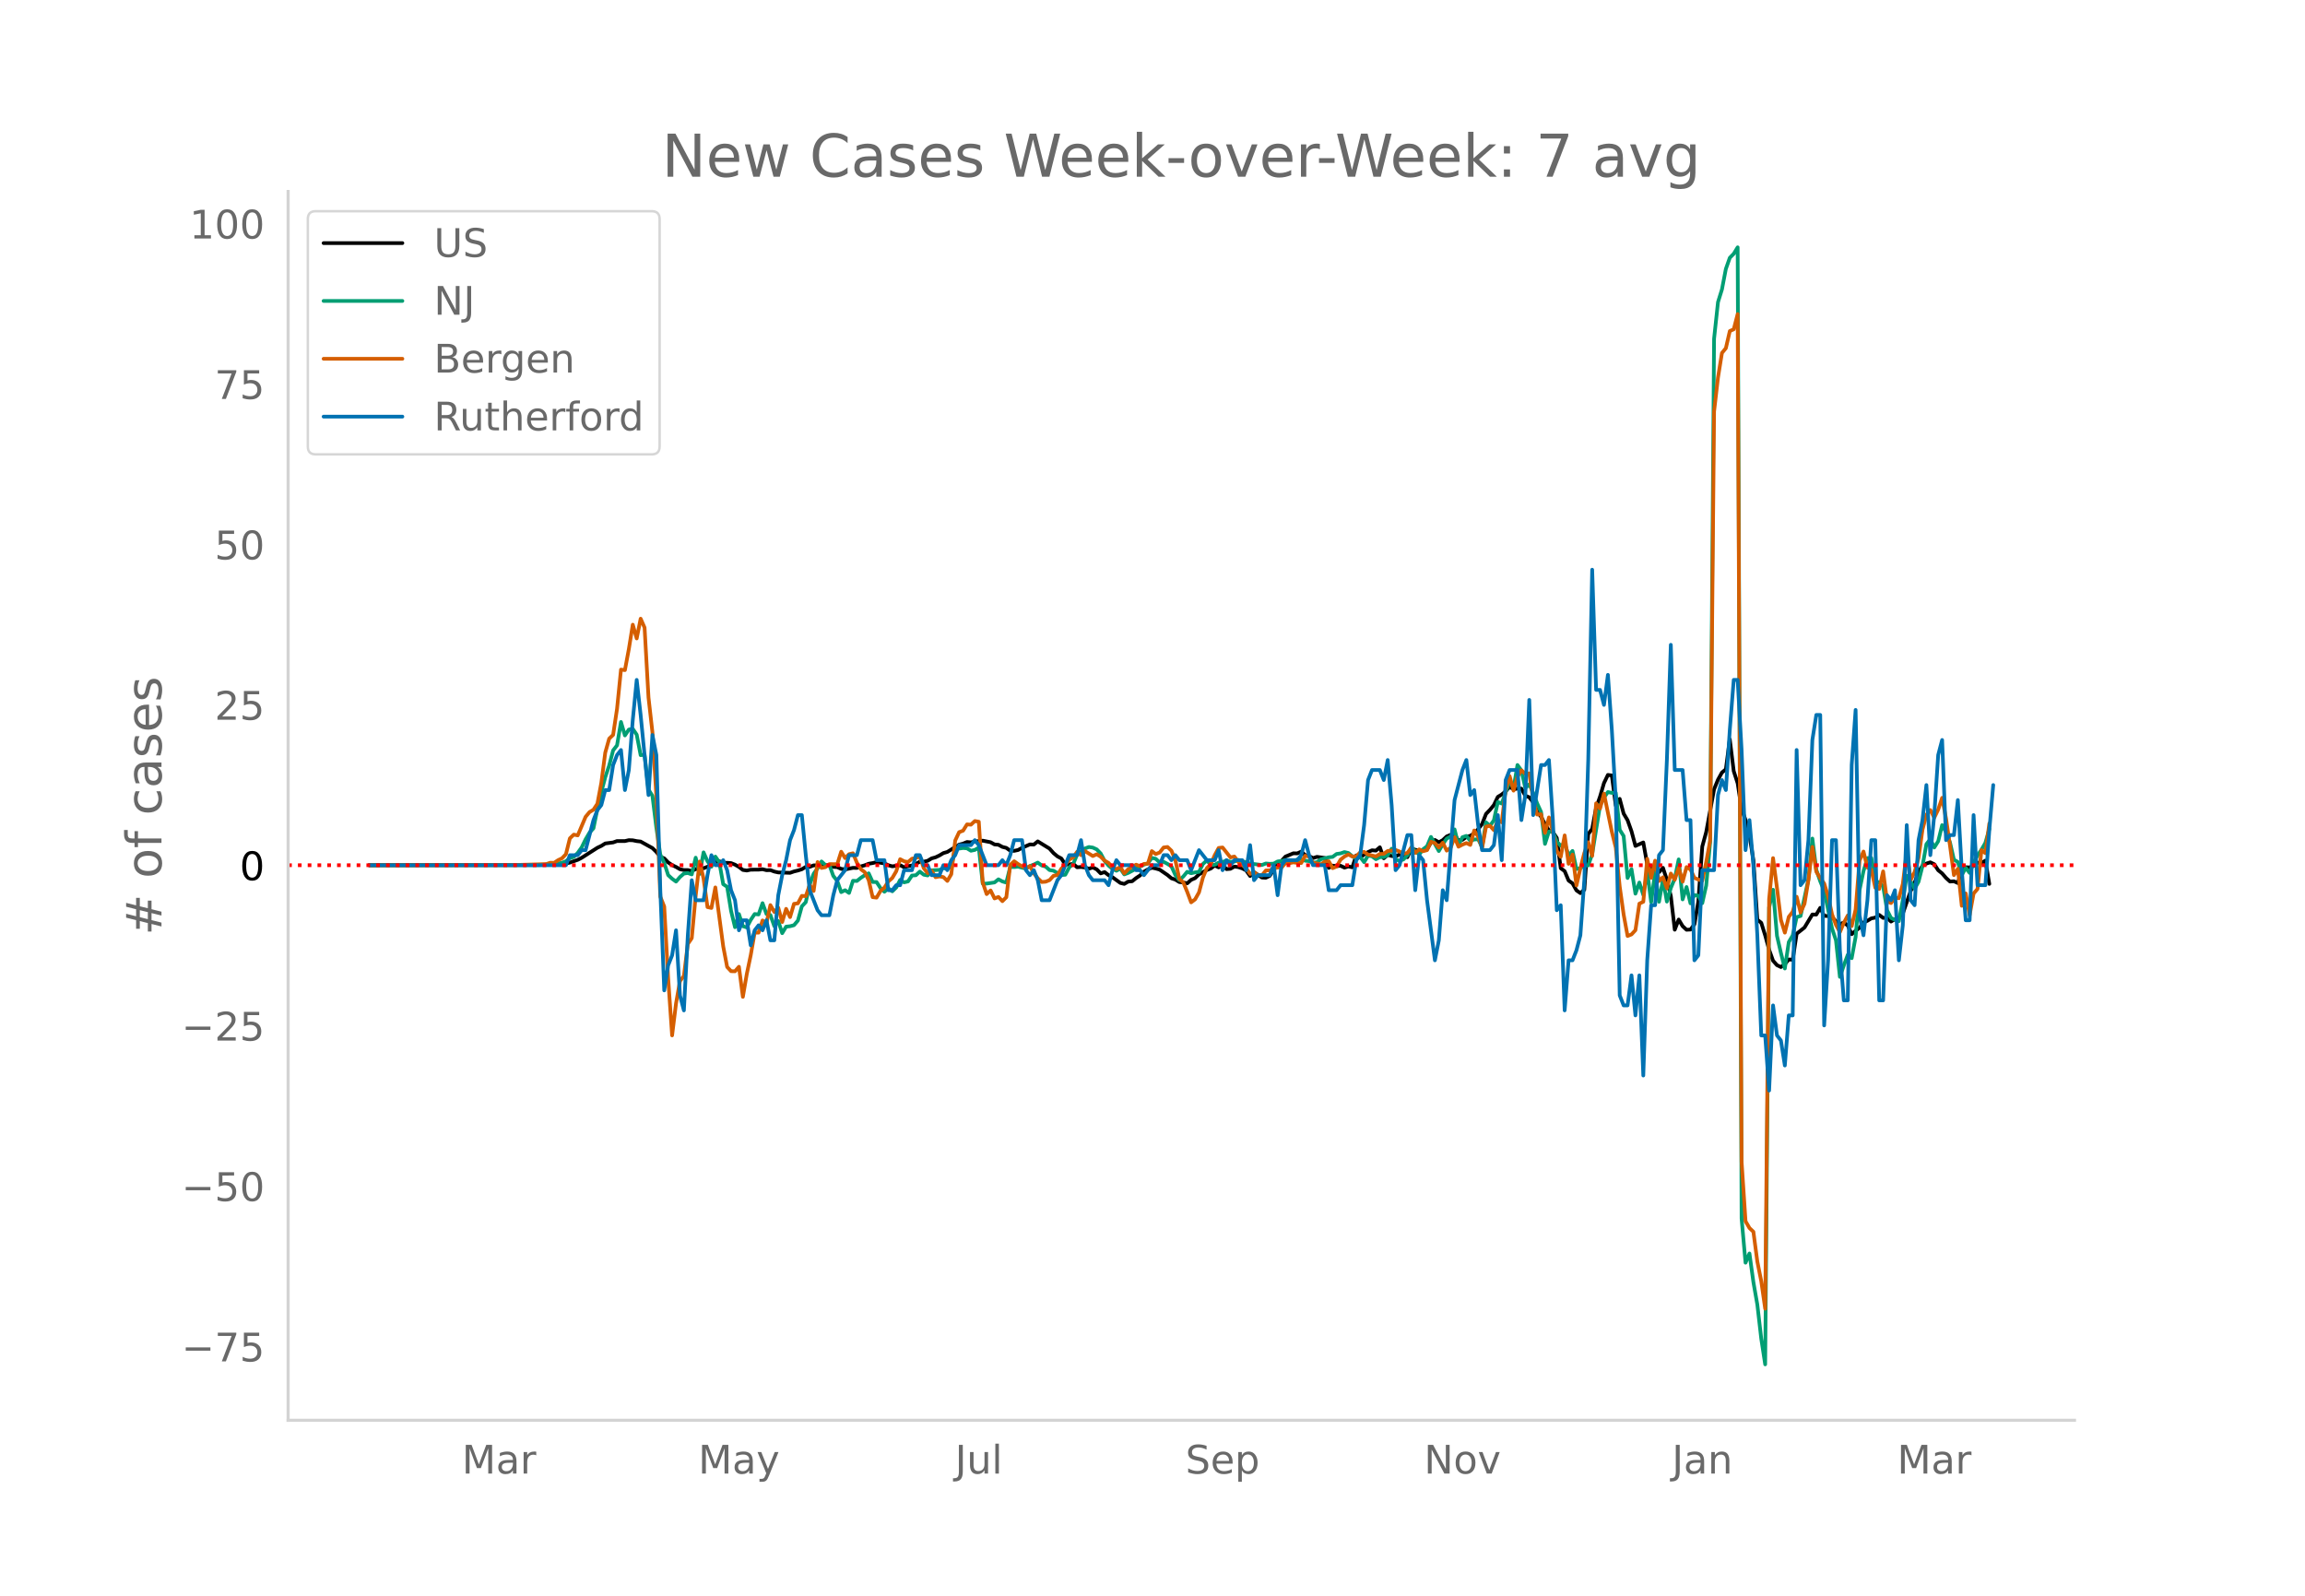 <svg height="864" viewBox="0 0 936 648" width="1248" xmlns="http://www.w3.org/2000/svg" xmlns:xlink="http://www.w3.org/1999/xlink"><defs><style>*{stroke-linecap:butt;stroke-linejoin:round}</style></defs><g id="figure_1"><path d="M0 648h936V0H0z" style="fill:#fff" id="patch_1"/><g id="axes_1"><path d="M117 576.72h725.4V77.76H117z" style="fill:none" id="patch_2"/><path clip-path="url(#p855f9c2909)" d="m149.973 351.329 68.66-.114 7.983-.24 1.597-.1 1.597-.226 1.597-.374 3.193-1.12 1.597-.823 6.387-4.087 1.597-.754 1.596-.987 3.194-.414 1.596-.571 3.194.015 1.597-.372 1.596.059 1.597.326 1.597.18 3.193 1.775 1.597.878 1.597 1.569 1.597 1.974 1.596.632 1.597 1.655 1.597 1.075 1.597.757 1.596.915 1.597.354 1.597-.007 1.597.379 1.596-.769 1.597-.28 1.597-.066 1.597-.595 1.596-.816 1.597-1.059 1.597-.364 1.597.66 1.596-.035 1.597.122 1.597.633 1.596.908 1.597 1.24 1.597.227 1.597-.336 3.193-.017 1.597-.174 1.597.402 1.596-.037 1.597.593 1.597.352 4.79.161 1.597-.557 1.597-.385 1.596-.513 1.597-.97 1.597-.009 1.597-.6 1.596-.032 3.194.137 1.597-.263 1.596.786 1.597.086 1.597.71 1.597.225 3.193-.647 1.597.047 1.597-.627 1.596-.45 1.597-.632 1.597-.264 1.596-.387 3.194.525 1.597.736 1.596.44 3.194-.465 1.597.837 1.596-.42 1.597-.287 1.597-.635 1.597-.915 1.596.007 1.597-.371 1.597-.97 1.597-.44 1.596-.764 1.597-.957 1.597-.464 4.79-2.964 1.597-.407 1.597-.667 1.596.15 1.597-.358 3.194-.331 3.193.638 1.597.893 1.596.137 1.597.866 1.597.398 1.597 1.14 1.596.063 1.597-.341 1.597-.883 3.193-1.39 1.597.068 1.597-1.3 4.79 2.94 1.597 1.807 1.597 1.343 1.596.85 1.597 2.435 1.597.011 1.597-.294 1.596 1.42 1.597-.11 1.597.208 1.597.494 1.596-.524 1.597.798 1.597 1.619 1.597-.526 1.596 1.247 1.597.84 3.193 2.322 1.597.396 1.597-.948 1.597-.126 1.596-1.29 1.597-1.064 1.597-1.544 1.597-.905 1.596-.71 1.597.33 1.597.458 3.193 2.185 1.597 1.34 1.597.52 1.597.994 1.596.139 1.597.392 1.597-1.42 1.597-.69 1.596-1.539 3.194-1.769 1.597-.6 1.596-1.237 1.597.771 1.597-1.011 1.597 1.722 1.596-.137 1.597-.908 1.597.22 1.597.514 1.596.84 1.597 2.264 1.597-1.56 3.193 2.176 1.597.09 1.597-.768 1.596-2.613 1.597-2.879 1.597-.572 1.597-1.768 3.193-1.328 1.597.038 1.597-.72 1.596 1.373 1.597.414 1.597.835 1.597-.497 3.193.442 1.597 4.043 1.597-.922 1.596.201 1.597-.15 1.597.76 1.597-.476 1.596.36 1.597-4.836 1.597.81 1.597-1.186 1.596-.992 1.597-.724 1.597.138 1.596-1.356 1.597 4.474 1.597-1.403 1.597.468 1.596.113 1.597-.694 1.597.312 1.597.751 1.596-3.608 1.597.604 1.597.278 1.597-.091 1.596-.378 1.597-2.802 1.597-.99 1.597.933 1.596-.861 1.597-1.504 1.597-.653 1.597.03 1.596 2.29 1.597-.3 1.597-1.156 1.597-.48 1.596-.97 1.597-1.718 1.597-2.085 1.597-4.093 1.596-1.672 1.597-1.933 1.597-3.324 1.596-.976 1.597-1.32 1.597-1.782 1.597.978 1.596-.29 1.597.036 1.597 2.885 1.597.614 1.596 2.09 1.597 3.549 1.597 2.29 1.597 2.962 1.596 2.602 1.597.638 1.597 2.383 1.597 12.304 1.596 1.178 1.597 3.823 1.597 1.147 1.597 2.843 1.596 1.124 1.597-1.378 1.597-22.625 1.597-2.098 1.596-8.543 1.597-4.559 1.597-5.483 1.597-3.319 1.596.229 1.597 12.181 1.597-2.685 1.597 5.985 1.596 2.678 1.597 4.494 1.597 5.958 3.193-1.421 1.597 8.905 3.193 3.59 1.597-.414 1.597-1.77 1.597 4.828 1.596 6.587 1.597 13.712 1.597-4.133 1.597 2.674 1.596 1.478 1.597-.084 1.597-2.097 1.597-9.341 1.596-22.29 1.597-5.85 3.194-17.372 1.596-3.913 1.597-2.892 1.597-1.334 1.597-12.143 1.596 12.904 1.597 4.934 1.597 10.424 1.597 4.453 1.596 6.032 1.597 10.311 1.597 24.162 1.596 1.272 1.597 5.113 1.597 5.815 1.597 4.457 1.596 1.81 1.597.77 1.597-1.19 1.597-1.9 1.596.157 1.597-10.588 3.194-2.529 3.193-5.295 1.597.036 1.597-2.732 1.596 3.279 1.597.03 1.597.49 1.597 1.648 1.596 1.135 1.597-.585 1.597 1.154 1.597 3.54 1.596-1.394 1.597-1.188 1.597-2.175 1.597-.689 1.596-.973 1.597-.307 1.597-1.095 1.596 1.21 1.597-.042 1.597 1.53 1.597-.964 1.596-.6 1.597-1.682 3.194-9.19 1.596-3.253 1.597-4.498 1.597-2.466 1.597-.905 1.596-.497 1.597.78 1.597 2.431 1.597 1.29 1.596 1.85 1.597 1.453 1.597-.107 1.597.717 1.596-5.062 1.597-1.367 1.597.087 1.597-.642 1.596-1.256 1.597.09 1.597-.94 1.597 9.444h0" style="fill:none;stroke:#000;stroke-linecap:round;stroke-width:1.5" id="line2d_1"/><path clip-path="url(#p855f9c2909)" d="m149.973 351.328 70.256-.105 4.79-.255 3.194-.637 1.597-.604 1.597-1.244 1.596-.507 1.597-1.635 1.597-2.238 1.597-3.264 1.596-2.728 1.597-1.748 1.597-7.811 1.597-6.907 1.596-6.05 1.597-4.732 1.597-6.152 1.596-2.054 1.597-9.487 1.597 5.469 1.597-2.38 1.596-.298 1.597 2.367 1.597 8.319 1.597-.155 1.596 14.123 1.597 2.54 1.597 12.99 1.597 10.88 1.596 3.356 1.597 4.97 1.597 1.475 1.597 1.161 1.596-1.852 1.597-1.396 1.597-.234 1.597.57 1.596-6.798 1.597 6.592 1.597-8.746 1.597 3.604 1.596 2.23 1.597-4.124 1.597 2.297 1.597 8.909 1.596 1.064 1.597 9.815 1.597 6.592 1.596-5.339 1.597 4.92 1.597.511 1.597-3.06 1.596-2.384 1.597.172 1.597-4.58 1.597 4.4 1.596.402 1.597 4.577 1.597-2.15 1.597 4.953 1.596-2.644 1.597-.176 1.597-.423 1.597-1.882 1.596-5.775 1.597-1.693 1.597-7.132 1.597-4.396 1.596-2.222 1.597-2.782 1.597 1.475 1.597-.03 1.596 4.439 1.597 2.003 1.597 4.572 1.597-.776 1.596 1.107 1.597-4.937 1.597.076 1.597-1.266 1.596-1.077 1.597-.758 1.597 3.516 1.596.02 1.597 2.456 1.597 1.48 1.597-1.362 1.596 1.186 1.597-1.543 1.597-3.071 1.597.984 1.596-.381 1.597-2.393 1.597-.121 1.597-1.476 1.596 1.258 1.597.31 1.597-2.091 3.193-.168 1.597-.679 1.597.117 1.597-.645 1.596-7.627 1.597.176 1.597-.226 1.597.13 1.596.98 1.597-.335 1.597-.93 1.597 14.592 1.596.004 3.194-.461 1.596-1.266 1.597.855 1.597.47 1.597-6.408 1.596.109 1.597-.16 3.194.814 1.596-1.065 1.597-.616 1.597-.8 1.597 1.173 1.596.453 1.597 1.425 1.597.247 1.597.947 1.596.809 1.597-.113 1.597-3 1.597-1.334 1.596-3.796 3.194-2.527 1.597-.612 1.596.239 1.597.737 1.597 1.651 1.597 3.018 1.596 1.902 1.597 1.329 1.597.762 1.596-.871 1.597 2.355 1.597-.6 6.387-3.377 1.597-.47 1.596-2.262 1.597.373 1.597 1.483 1.597-.251 1.596.842 1.597 1.023 1.597 3.511 1.597 2.054 1.596-1.43 1.597-1.952 1.597.59 1.597-.351 1.596-.197 1.597-3.198 1.597-1.458 1.597 1.806 1.596-.033 1.597-.885 1.597-.238 1.597-.65 1.596.57 1.597-.096 1.597-.654 4.79 1.446 4.79.595 1.597-.62 1.597.142 1.596-.08 1.597-.888 1.597-.168 1.597-.415 1.596.05 1.597.47 1.597-.712 1.597-.235 1.596.708 1.597.18 1.597.629 1.597-.201 1.596-1.161 3.194-.83 1.597-.167 1.596-1.182 1.597-.23 1.597-.55 1.597.386 1.596 1.328 1.597.901 1.597-.599 1.597 2.091 1.596-2.657 1.597.281 1.597 1.173 1.596-.825 1.597-.025 1.597-.78 1.597-2.636 1.596 4.237 1.597.754 1.597-.64 1.597-1.673 1.596-3.206 3.194 2.925 1.597-2.17 1.596-1.216 1.597-3.792 3.194 5.737 1.596-2.762 1.597-2.3 1.597-.826 1.597-2.917 1.596 6.374 1.597-3.185 1.597-.536 1.597 2.02 1.596-.558 1.597-.1 1.597 3.126 1.597-9.995 1.596 1.442 1.597-2.255 1.597-7.442 1.596.632 3.194-9.09 1.597 2.884 1.596-9.45 1.597 2.217 1.597 7.14 1.597-1.537 1.596 3.52 1.597 4.22 1.597 3.5 1.597 12.97 1.596-5.034h1.597l1.597 4.124 1.597 1.672 1.596-1.006 1.597 4.958 1.597-1.848 1.597 7.346 1.596-.343 1.597-1.002 1.597-.122 1.597-4.605 3.193-19.734 1.597-3.202 1.597-2.259 1.596.352 1.597-.029 1.597 15.007 1.597 2.54 1.596 17.043 1.597-3.612 1.597 9.974 1.596-4.518 1.597 4.995 1.597-9.466 1.597 12.425 1.596-12.14 1.597 11.993 1.597-8.997 1.597 8.926 1.596-5.507 1.597-3.847 1.597-7.782 1.597 16.243 1.596-5.028 1.597 6.633 1.597-3.356 1.597.239 1.596 3.03 1.597-7.142 1.597-17.621 1.597-204.401 1.596-14.89 1.597-5.133 1.597-8.344 1.597-4.522 1.596-1.626 1.597-2.623 1.597 394.356 1.597 17.957 1.596-3.738 1.597 11.608 1.597 9.12 1.596 13.879 1.597 10.418 1.597-185.526 1.597-7.204 1.596 18.712 1.597 6.944 1.597 6.323 1.597-10.732 1.596-2.707 1.597-7.434 1.597-.453 3.193-14.885 1.597-16.558 1.597 12.669 1.597 4.693 1.596 3.847 3.194 15.275 1.597 4.84 1.596 14.852 1.597-4.651 1.597-4.308 1.597 1.366 1.596-8.604 1.597-19.1 1.597-7.645 1.597-5.288 1.596-.046 1.597 9.253 1.597.679 1.596 1.554 1.597 9.723 1.597 3.13 1.597.796 1.596.529 1.597-8.495 1.597-9.953 1.597 2.225 1.596 3.06 1.597-2.846 1.597-6.324 1.597-8.951 1.596-2.079 1.597 3.441 1.597-2.54 1.597-6.554 1.596 2.854 1.597 4.166 1.597 6.998 1.597.96 1.596 5.334 1.597-2.958 1.597 2.05 1.597-4.204 1.596-2.888 1.597-2.338 1.597-2.766 1.597-5.657h0" style="fill:none;stroke:#009e73;stroke-linecap:round;stroke-width:1.5" id="line2d_2"/><path clip-path="url(#p855f9c2909)" d="m149.973 351.328 59.08-.08 12.773-.36 1.597-.558 1.597.04 1.596-1.078 1.597-.759 1.597-1.677 1.597-6.428 1.596-1.518 1.597.32 3.194-7.547 1.596-1.916 1.597-.959 1.597-2.435 1.597-8.505 1.596-12.258 1.597-5.67 1.597-1.518 1.596-10.62 1.597-15.892 1.597.2 1.597-8.545 1.596-9.903 1.597 5.59 1.597-8.025 1.597 3.633 1.596 28.39 1.597 14.134 1.597 25.954 1.597 40.767 1.596 4.033 1.597 29.108 1.597 23.199 1.597-12.977 1.596-9.104 1.597-2.036 1.597-13.017 1.597-2.356 1.596-17.21 1.597-13.894 1.597 6.907 1.597 11.58 1.596.36 1.597-8.346 3.194 23.957 1.596 8.345 1.597 1.717 1.597.04 1.596-1.837 1.597 12.219 1.597-9.304 1.597-7.626 1.596-9.144h1.597l1.597-4.951 1.597 1.038 1.596-7.267 1.597 2.795 1.597-1.757 1.597 5.83 1.596-5.35 1.597 3.353 1.597-5.39 1.597-.2 1.596-3.034 1.597.12 1.597-4.592 1.597 2.475L332 350.05l1.597 2.396 1.597-.32 1.597-1.237 3.193.04 1.597-5.071 1.597 2.595 1.596-1.597 1.597-.36 1.597 3.834 1.597 2.635 1.596 1.198 1.597 3.234 1.597 6.908 1.596.2 1.597-2.716 1.597-1.357 1.597-2.516 1.596-1.397 1.597-2.715 1.597-4.912 1.597.839 1.596.32 1.597-1.358 1.597-.32 1.597-.559 1.596 4.712 1.597 2.036 1.597-.998 1.597 2.635 1.596-.319 1.597.28 1.597 1.557 1.597-2.715 1.596-13.696 1.597-3.394 1.597-.599 1.597-2.555 1.596.12 1.597-1.478 1.597.28 1.597 24.676 1.596 4.711 1.597-1.477 1.597 3.234 1.596-.599 1.597 1.717 1.597-1.597 1.597-13.137 1.596-1.477 1.597 1.158 1.597.918 1.597.759 1.596-.879 1.597 2.955 1.597 1.997 1.597 1.517 1.596-.12 1.597-.639 1.597-1.757 1.597-.28 1.596-2.634 1.597-1.518 1.597-2.116 1.597-.958 1.596-2.236 1.597 1.357 1.597-1.637 3.193 1.997 1.597-.719 1.597.998 1.597 1.597 1.596.919 1.597 1.876 1.597.64 1.596-.88 1.597 2.636 1.597-1.717 3.193-1.837 1.597.56 1.597-.879 1.597-.08 1.596-5.11 1.597 1.197 1.597-.639 1.597-2.036 1.596-.2 1.597 1.518 1.597 3.913 1.597 7.586 1.596 1.318 1.597 3.873 1.597 4.272 1.597-1.198 1.596-2.835 1.597-6.029 1.597-3.833 1.597-1.597 1.596-3.674 1.597-2.914 1.597-.2 3.193 4.033 1.597-.36 1.597 2.196 3.193 2.516 1.597 2.356 1.597-.64 1.596 1.039 1.597.2 1.597-1.997 1.597-.08 1.596-.638 1.597-.52 1.597.04 1.597-1.836 1.596.08 1.597-.36 1.597.24 1.597.04 1.596-2.955 1.597.32 1.597 2.555 1.597.24 1.596.399 1.597-1.118 1.597-.16 1.597 2.795 1.596-.639 1.597-2.795 1.597-1.278 1.597-.838 1.596.838 1.597-.12 1.597-1.557 1.597-.2 1.596 1.079 3.194.758 1.596-.998 1.597-.04 1.597-1.198 1.597-.12 1.596-.279 1.597.639 1.597.918 1.597-.359 1.596-2.036 1.597 2.036 1.597-1.437 1.597.758 1.596-.439 1.597-3.394 1.597.52 1.597 1.796 1.596-1.957 1.597 3.235 1.597-1.158 1.597-4.313 1.596 3.873 1.597-.838 1.597-.639 1.597.759 1.596-5.87 1.597 2.516 1.597 4.671 1.597-8.744 1.596-.36 1.597 1.797 1.597-3.913 1.596.72 1.597-13.377 1.597-5.39 1.597 5.91 1.596-5.67 1.597-2.596 1.597 1.437 1.597-.2 1.596 10.741 1.597 5.99 1.597-.12 1.597 7.586 1.596-6.308 1.597 5.79 1.597 7.825 1.597 2.396 1.596-8.704 1.597 11.54 1.597-3.754 1.597 12.537 1.596-6.987 1.597-6.19 1.597-4.391 1.597 5.59 1.596-21.362 1.597 2.116 1.597-6.07 3.193 15.533 1.597 6.389 1.597 15.812 1.597 11.38 1.596 8.704 1.597-.64 1.597-1.716 1.596-10.78 1.597-.76 1.597-17.448 1.597 7.746 1.596-6.988 1.597 8.266 1.597-1.518 1.597 4.472 1.596-5.989 1.597 2.516 1.597-4.912 1.597 5.71 1.596-5.95 1.597.999 1.597 3.394 1.597.679 1.596.479 1.597-7.587 1.597-8.704 1.597-174.25 1.596-13.815 1.597-9.942 1.597-1.956 1.597-6.948 1.596-.719 1.597-6.189 1.597 344.266 1.597 24.117 1.596 2.755 1.597 1.518 1.597 12.098 1.596 7.986 1.597 11.18 1.597-166.344 1.597-16.65 1.596 12.099 1.597 13.016 1.597 5.151 1.597-6.428 1.596-2.037 1.597-6.109 1.597 6.389 1.597-3.554 1.596-9.663 1.597-13.416 1.597 10.062 1.597 2.596 1.596 2.196 1.597 5.15 1.597 7.387 1.597 4.273 1.596 2.955 1.597-3.794 1.597-2.994 1.597 4.312 1.596-6.748 1.597-19.885 1.597-3.633 1.597 6.508 1.596.839 1.597 7.347 1.597.519 1.596-7.147 1.597 12.178 1.597.679 1.597-2.157 1.596.2 1.597-5.79 1.597-13.096 1.597 11.46 1.596-3.195 1.597-5.75 1.597-11.5 1.597-6.028 1.596-1.917 1.597 3.114 1.597-3.314 1.597-4.751 1.596 8.465 1.597 10.98 1.597 11.939 1.597-2.556 1.596 15.014 1.597-5.031 1.597 8.784 1.597-8.744 1.596-1.837 1.597-15.812 1.597 1.278 1.597-12.059h0" style="fill:none;stroke:#d55e00;stroke-linecap:round;stroke-width:1.5" id="line2d_3"/><path clip-path="url(#p855f9c2909)" d="M149.973 351.328h79.837l1.597-4.067h3.193l1.597-2.034h1.597l3.193-12.202 1.597-4.067 1.597-2.034 1.596-6.1h1.597l1.597-10.169 1.596-4.067 1.597-2.034 1.597 16.27 1.597-8.135 1.596-20.336 1.597-16.27 1.597 14.236 3.193 32.538 1.597-24.404 1.597 8.135 1.597 54.908 1.596 40.673 1.597-10.168 1.597-4.067 1.597-10.169 1.596 26.438 1.597 6.1 1.597-30.504 1.597-22.37 1.596 8.135h3.194l1.597-10.169 1.596-8.134 1.597 4.067h1.597l1.597-2.034 1.596 4.068 1.597 8.134 1.597 4.068 1.596 12.201 1.597-4.067h1.597l1.597 10.168 1.596-6.1 1.597-2.034 1.597 2.033 1.597-4.067 1.596 8.135h1.597l1.597-18.303 1.597-8.135 1.596-6.1 1.597-8.135 1.597-4.067 1.597-6.101h1.596l1.597 16.269 1.597 14.235 3.193 8.135 1.597 2.033h3.194l1.596-8.134 1.597-6.101 3.194-4.067 1.596-6.101h3.194l1.597-6.101h4.79l1.596 8.134h3.194l1.597 12.202h1.596l1.597-2.033h1.597l1.597-6.101h3.193l1.597-6.101h1.597l1.596 4.067h1.597l1.597 4.067h3.193l1.597-4.067 1.597 2.034 1.597-4.068 1.596-2.033 1.597-4.067h4.79l1.597-2.034 1.597 2.034 3.193 8.134h4.79l1.597-2.034 1.597 2.034 1.597-4.067 1.596-6.101h3.194l1.597 12.202 1.596 2.033 1.597-2.033 1.597 4.067 1.597 8.135h3.193l3.194-8.135 1.596-2.034 3.194-8.134h3.193l1.597-6.101 1.597 10.168 1.597 4.067 1.596 2.034h4.79l1.597 2.034 1.597-6.101 1.597-4.068 1.596 2.034h4.79l1.597 2.034h1.597l1.597 2.033 3.193-4.067h3.194l1.597-4.067h1.596l1.597 2.033 1.597-2.033 1.597 2.033h3.193l1.597 4.068 3.193-8.135 3.194 4.067h3.193l1.597-4.067 1.597 8.135 1.597-4.068 1.596 2.034 1.597-2.034h3.194l1.596 4.068 1.597-10.168 1.597 14.235 1.596-2.034h4.79l1.597-4.067 1.597 12.202 1.597-12.202 1.597-2.034h4.79l1.597-2.033 1.596-6.101 1.597 6.1 1.597 4.068h4.79l1.597 10.168h3.193l1.597-2.033h4.79l1.597-10.169 1.597-2.033 1.597-12.202 1.596-18.303 1.597-4.067h3.193l1.597 4.067 1.597-8.134 1.597 18.302 1.596 26.438 1.597-2.034 3.194-12.202h1.596l1.597 22.37 1.597-14.235 1.597 2.033 1.596 16.27 3.194 24.403 1.597-8.134 1.596-20.337 1.597 4.068 3.194-40.673 3.193-12.202 1.597-4.067 1.597 14.235 1.596-2.034 1.597 14.236 1.597 10.168h3.193l1.597-2.033 1.597-12.202 1.596 18.302 1.597-32.538 1.597-4.067h3.193l1.597 20.336 1.597-10.168 1.597-38.639 1.596 46.774 3.194-20.337h1.597l1.596-2.033 1.597 24.403 1.597 36.606 1.597-2.034 1.596 42.707 1.597-20.337h1.597l1.597-4.067 1.596-6.101 1.597-22.37 1.597-48.807 1.597-77.279 1.596 48.808h1.597l1.597 6.1 1.597-12.201 1.596 22.37 1.597 28.47 1.597 79.313 1.597 4.067h1.596l1.597-12.202 1.597 16.27 1.596-16.27 1.597 40.673 1.597-46.774 1.597-22.37h1.596l1.597-20.336 1.597-2.034 1.597-36.605 1.596-46.774 1.597 50.84h3.194l1.596 20.337h1.597l1.597 56.942 1.597-2.033 1.596-34.572h4.79l1.597-30.505 1.597-6.1 1.597 4.066 1.597-24.403 1.596-20.337h1.597l1.597 28.471 1.597 40.673 1.596-12.202 1.597 18.303 1.597 28.471 1.596 40.673h1.597l1.597 22.37 1.597-34.572 1.596 12.202 1.597 2.033 1.597 10.169 1.597-20.337h1.596l1.597-107.783 1.597 54.909 1.597-2.034 1.596-16.27 1.597-40.672 1.597-10.168h1.597l1.596 126.086 1.597-26.438 1.597-48.807h1.597l1.596 44.74 1.597 20.336h1.597l1.597-95.58 1.596-22.37 1.597 83.378 1.597 8.135 1.597-14.235 1.596-24.404h1.597l1.597 65.076h1.596l1.597-42.706 1.597 2.034 1.597-4.068 1.596 28.471 1.597-14.235 1.597-40.673 1.597 30.505 1.596 2.033 1.597-26.437 1.597-8.135 1.597-14.235 1.596 28.47 1.597-16.268 1.597-24.404 1.597-6.1 1.596 40.672 1.597-2.034h1.597l1.597-14.235 1.596 28.47 1.597 20.337h1.597l1.597-42.706 1.596 28.47h3.194l1.597-22.37 1.596-18.302h0" style="fill:none;stroke:#0072b2;stroke-linecap:round;stroke-width:1.5" id="line2d_4"/><path clip-path="url(#p855f9c2909)" d="M117 351.328h725.4" style="fill:none;stroke:red;stroke-dasharray:1.5,2.475;stroke-dashoffset:0;stroke-width:1.5" id="line2d_5"/><path d="M117 576.72V77.76" style="fill:none;stroke:#d3d3d3;stroke-linecap:square;stroke-linejoin:miter;stroke-width:1.25" id="patch_3"/><path d="M117 576.72h725.4" style="fill:none;stroke:#d3d3d3;stroke-linecap:square;stroke-linejoin:miter;stroke-width:1.25" id="patch_4"/><g id="matplotlib.axis_1"><g id="xtick_1"><g style="fill:#696969" transform="matrix(.16 0 0 -.16 187.571 598.378)" id="text_1"><defs><path d="M9.813 72.906h14.703l18.593-49.61 18.703 49.61h14.704V0H66.89v64.016l-18.797-50h-9.907l-18.796 50V0H9.813z" id="DejaVuSans-77"/><path d="M34.281 27.484q-10.89 0-15.093-2.484-4.204-2.484-4.204-8.5 0-4.781 3.157-7.594 3.156-2.797 8.562-2.797 7.485 0 12 5.297 4.516 5.297 4.516 14.078v2zm17.922 3.72V0H43.22v8.297Q40.14 3.328 35.547.953q-4.594-2.375-11.234-2.375-8.391 0-13.36 4.719Q6 8.016 6 15.922q0 9.219 6.172 13.906 6.187 4.688 18.437 4.688h12.61v.89q0 6.203-4.078 9.594-4.078 3.39-11.453 3.39-4.688 0-9.141-1.124-4.438-1.125-8.531-3.375v8.312q4.921 1.906 9.562 2.844 4.64.953 9.031.953 11.875 0 17.735-6.156 5.86-6.14 5.86-18.64z" id="DejaVuSans-97"/><path d="M41.11 46.297q-1.516.875-3.297 1.281Q36.03 48 33.89 48q-7.625 0-11.703-4.953-4.079-4.953-4.079-14.234V0H9.08v54.688h9.03v-8.5q2.844 4.984 7.375 7.39Q30.031 56 36.531 56q.922 0 2.047-.125 1.125-.11 2.484-.36z" id="DejaVuSans-114"/></defs><use xlink:href="#DejaVuSans-77"/><use x="86.279" xlink:href="#DejaVuSans-97"/><use x="147.559" xlink:href="#DejaVuSans-114"/></g></g><g id="xtick_2"><g style="fill:#696969" transform="matrix(.16 0 0 -.16 283.526 598.378)" id="text_2"><defs><path d="M32.172-5.078q-3.797-9.766-7.422-12.735-3.61-2.984-9.656-2.984H7.906v7.516h5.282q3.703 0 5.75 1.765Q21-9.766 23.483-3.219l1.61 4.094-22.11 53.813H12.5l17.094-42.766 17.093 42.766h9.516z" id="DejaVuSans-121"/></defs><use xlink:href="#DejaVuSans-77"/><use x="86.279" xlink:href="#DejaVuSans-97"/><use x="147.559" xlink:href="#DejaVuSans-121"/></g></g><g id="xtick_3"><g style="fill:#696969" transform="matrix(.16 0 0 -.16 387.815 598.378)" id="text_3"><defs><path d="M9.813 72.906h9.859V5.078q0-13.187-5-19.14-5-5.954-16.094-5.954h-3.75v8.297h3.078q6.531 0 9.219 3.672Q9.813-4.39 9.813 5.078z" id="DejaVuSans-74"/><path d="M8.5 21.578v33.11h8.984V21.922q0-7.766 3.016-11.656 3.031-3.875 9.094-3.875 7.265 0 11.484 4.64 4.234 4.64 4.234 12.656v31h8.985V0h-8.984v8.406Q42.047 3.422 37.718 1q-4.313-2.422-10.032-2.422-9.421 0-14.312 5.86Q8.5 10.296 8.5 21.578zM31.11 56z" id="DejaVuSans-117"/><path d="M9.422 75.984h8.984V0H9.422z" id="DejaVuSans-108"/></defs><use xlink:href="#DejaVuSans-74"/><use x="29.492" xlink:href="#DejaVuSans-117"/><use x="92.871" xlink:href="#DejaVuSans-108"/></g></g><g id="xtick_4"><g style="fill:#696969" transform="matrix(.16 0 0 -.16 481.386 598.378)" id="text_4"><defs><path d="M53.516 70.516V60.89q-5.61 2.687-10.594 4-4.984 1.328-9.625 1.328-8.047 0-12.422-3.125t-4.375-8.89q0-4.845 2.906-7.313 2.907-2.453 11.016-3.97l5.953-1.218q11.031-2.11 16.281-7.406 5.25-5.297 5.25-14.172 0-10.61-7.11-16.078-7.093-5.469-20.812-5.469-5.172 0-11.015 1.172Q13.14.922 6.89 3.219v10.156q6-3.36 11.765-5.078 5.766-1.703 11.328-1.703 8.438 0 13.032 3.312 4.593 3.328 4.593 9.485 0 5.359-3.297 8.39-3.296 3.032-10.812 4.547L27.484 33.5q-11.03 2.188-15.968 6.875-4.922 4.688-4.922 13.047 0 9.672 6.812 15.234 6.813 5.563 18.766 5.563 5.14 0 10.453-.938 5.328-.922 10.89-2.765z" id="DejaVuSans-83"/><path d="M56.203 29.594v-4.39H14.891q.593-9.282 5.593-14.142 5-4.859 13.938-4.859 5.172 0 10.031 1.266 4.86 1.265 9.656 3.812v-8.5Q49.266.734 44.187-.344 39.11-1.422 33.892-1.422q-13.094 0-20.735 7.61-7.64 7.625-7.64 20.625 0 13.421 7.25 21.296Q20.016 56 32.328 56q11.031 0 17.453-7.11 6.422-7.093 6.422-19.296zm-8.984 2.64q-.094 7.36-4.125 11.75-4.032 4.407-10.672 4.407-7.516 0-12.031-4.25-4.516-4.25-5.203-11.97z" id="DejaVuSans-101"/><path d="M18.11 8.203v-29H9.077v75.484h9.031v-8.296q2.844 4.875 7.157 7.234Q29.594 56 35.594 56q9.968 0 16.187-7.906 6.235-7.907 6.235-20.797T51.78 6.484q-6.218-7.906-16.187-7.906-6 0-10.328 2.375-4.313 2.375-7.157 7.25zm30.578 19.094q0 9.906-4.079 15.547-4.078 5.64-11.203 5.64-7.14 0-11.218-5.64-4.079-5.64-4.079-15.547 0-9.906 4.078-15.547 4.079-5.64 11.22-5.64 7.124 0 11.202 5.64t4.078 15.547z" id="DejaVuSans-112"/></defs><use xlink:href="#DejaVuSans-83"/><use x="63.477" xlink:href="#DejaVuSans-101"/><use x="125" xlink:href="#DejaVuSans-112"/></g></g><g id="xtick_5"><g style="fill:#696969" transform="matrix(.16 0 0 -.16 578.252 598.378)" id="text_5"><defs><path d="M9.813 72.906h13.28l32.329-60.984v60.984h9.562V0h-13.28L19.39 60.984V0H9.813z" id="DejaVuSans-78"/><path d="M30.61 48.39q-7.22 0-11.422-5.64-4.204-5.64-4.204-15.453 0-9.813 4.172-15.453 4.188-5.64 11.453-5.64 7.188 0 11.375 5.655 4.203 5.672 4.203 15.438 0 9.719-4.203 15.406-4.187 5.688-11.375 5.688zm0 7.61q11.718 0 18.406-7.625 6.703-7.61 6.703-21.078 0-13.422-6.703-21.078-6.688-7.64-18.407-7.64-11.765 0-18.437 7.64-6.656 7.656-6.656 21.078 0 13.469 6.656 21.078Q18.844 56 30.609 56z" id="DejaVuSans-111"/><path d="M2.984 54.688H12.5L29.594 8.797l17.093 45.89h9.516L35.687 0H23.485z" id="DejaVuSans-118"/></defs><use xlink:href="#DejaVuSans-78"/><use x="74.805" xlink:href="#DejaVuSans-111"/><use x="135.986" xlink:href="#DejaVuSans-118"/></g></g><g id="xtick_6"><g style="fill:#696969" transform="matrix(.16 0 0 -.16 678.936 598.378)" id="text_6"><defs><path d="M54.89 33.016V0h-8.984v32.719q0 7.765-3.031 11.61-3.031 3.858-9.078 3.858-7.281 0-11.484-4.64-4.204-4.625-4.204-12.64V0H9.08v54.688h9.03v-8.5q3.235 4.937 7.594 7.374Q30.078 56 35.797 56q9.422 0 14.25-5.828 4.844-5.828 4.844-17.156z" id="DejaVuSans-110"/></defs><use xlink:href="#DejaVuSans-74"/><use x="29.492" xlink:href="#DejaVuSans-97"/><use x="90.771" xlink:href="#DejaVuSans-110"/></g></g><g id="xtick_7"><g style="fill:#696969" transform="matrix(.16 0 0 -.16 770.382 598.378)" id="text_7"><use xlink:href="#DejaVuSans-77"/><use x="86.279" xlink:href="#DejaVuSans-97"/><use x="147.559" xlink:href="#DejaVuSans-114"/></g></g></g><g id="matplotlib.axis_2"><g id="ytick_1"><g style="fill:#696969" transform="matrix(.16 0 0 -.16 73.733 552.82)" id="text_8"><defs><path d="M10.594 35.5h62.593v-8.297H10.594z" id="DejaVuSans-8722"/><path d="M8.203 72.906h46.875v-4.203L28.61 0H18.312L43.22 64.594H8.203z" id="DejaVuSans-55"/><path d="M10.797 72.906h38.719v-8.312H19.828v-17.86q2.14.735 4.281 1.094 2.157.36 4.313.36 12.203 0 19.328-6.688 7.14-6.688 7.14-18.11 0-11.765-7.328-18.296-7.328-6.516-20.656-6.516-4.593 0-9.36.781-4.75.782-9.827 2.344v9.922q4.39-2.39 9.078-3.563 4.687-1.171 9.906-1.171 8.453 0 13.375 4.437 4.938 4.438 4.938 12.063 0 7.609-4.938 12.047-4.922 4.453-13.375 4.453-3.953 0-7.89-.875-3.922-.875-8.016-2.735z" id="DejaVuSans-53"/></defs><use xlink:href="#DejaVuSans-8722"/><use x="83.789" xlink:href="#DejaVuSans-55"/><use x="147.412" xlink:href="#DejaVuSans-53"/></g></g><g id="ytick_2"><g style="fill:#696969" transform="matrix(.16 0 0 -.16 73.733 487.683)" id="text_9"><defs><path d="M31.781 66.406q-7.61 0-11.453-7.5Q16.5 51.422 16.5 36.375q0-14.984 3.828-22.484 3.844-7.5 11.453-7.5 7.672 0 11.5 7.5 3.844 7.5 3.844 22.484 0 15.047-3.844 22.531-3.828 7.5-11.5 7.5zm0 7.813q12.266 0 18.735-9.703 6.468-9.688 6.468-28.141 0-18.406-6.468-28.11-6.47-9.687-18.735-9.687-12.25 0-18.718 9.688-6.47 9.703-6.47 28.109 0 18.453 6.47 28.14Q19.53 74.22 31.78 74.22z" id="DejaVuSans-48"/></defs><use xlink:href="#DejaVuSans-8722"/><use x="83.789" xlink:href="#DejaVuSans-53"/><use x="147.412" xlink:href="#DejaVuSans-48"/></g></g><g id="ytick_3"><g style="fill:#696969" transform="matrix(.16 0 0 -.16 73.733 422.545)" id="text_10"><defs><path d="M19.188 8.297h34.421V0H7.33v8.297q5.609 5.812 15.296 15.594 9.703 9.797 12.188 12.64 4.734 5.313 6.609 9 1.89 3.688 1.89 7.25 0 5.813-4.078 9.469-4.078 3.672-10.625 3.672-4.64 0-9.797-1.61-5.14-1.609-11-4.89v9.969Q13.767 71.78 18.938 73q5.188 1.219 9.485 1.219 11.328 0 18.062-5.672 6.735-5.656 6.735-15.125 0-4.5-1.688-8.531-1.672-4.016-6.125-9.485-1.218-1.422-7.765-8.187-6.532-6.766-18.453-18.922z" id="DejaVuSans-50"/></defs><use xlink:href="#DejaVuSans-8722"/><use x="83.789" xlink:href="#DejaVuSans-50"/><use x="147.412" xlink:href="#DejaVuSans-53"/></g></g><g id="ytick_4"><use xlink:href="#DejaVuSans-48" transform="matrix(.16 0 0 -.16 97.32 357.407)" id="text_11"/></g><g id="ytick_5"><g style="fill:#696969" transform="matrix(.16 0 0 -.16 87.14 292.269)" id="text_12"><use xlink:href="#DejaVuSans-50"/><use x="63.623" xlink:href="#DejaVuSans-53"/></g></g><g id="ytick_6"><g style="fill:#696969" transform="matrix(.16 0 0 -.16 87.14 227.13)" id="text_13"><use xlink:href="#DejaVuSans-53"/><use x="63.623" xlink:href="#DejaVuSans-48"/></g></g><g id="ytick_7"><g style="fill:#696969" transform="matrix(.16 0 0 -.16 87.14 161.993)" id="text_14"><use xlink:href="#DejaVuSans-55"/><use x="63.623" xlink:href="#DejaVuSans-53"/></g></g><g id="ytick_8"><g style="fill:#696969" transform="matrix(.16 0 0 -.16 76.96 96.855)" id="text_15"><defs><path d="M12.406 8.297h16.11v55.625l-17.532-3.516v8.985l17.438 3.515h9.86V8.296H54.39V0H12.406z" id="DejaVuSans-49"/></defs><use xlink:href="#DejaVuSans-49"/><use x="63.623" xlink:href="#DejaVuSans-48"/><use x="127.246" xlink:href="#DejaVuSans-48"/></g></g><g style="fill:#696969" transform="matrix(0 -.2 -.2 0 65.573 379.813)" id="text_16"><defs><path d="M51.125 44H36.922l-4.11-16.313h14.313zm-7.328 27.781-5.078-20.265h14.265L58.11 71.78h7.813L60.89 51.516h15.234V44h-17.14l-4-16.313h15.53V20.22H53.079L48 0h-7.813l5.032 20.219H30.906L25.875 0h-7.86l5.079 20.219H7.719v7.468h17.187L29 44H13.281v7.516h17.625l4.985 20.265z" id="DejaVuSans-35"/><path d="M37.11 75.984V68.5h-8.594q-4.828 0-6.72-1.953-1.874-1.953-1.874-7.031v-4.828h14.797v-6.985H19.922V0H10.89v47.703H2.297v6.984h8.594V58.5q0 9.125 4.25 13.297 4.25 4.187 13.468 4.187z" id="DejaVuSans-102"/><path d="M48.781 52.594v-8.407q-3.812 2.11-7.64 3.157-3.828 1.047-7.735 1.047-8.75 0-13.593-5.547-4.829-5.532-4.829-15.547 0-10.016 4.829-15.563 4.843-5.53 13.593-5.53 3.907 0 7.735 1.046 3.828 1.047 7.64 3.156V2.094Q45.016.344 40.984-.531q-4.015-.89-8.562-.89-12.36 0-19.64 7.765-7.266 7.765-7.266 20.953 0 13.375 7.343 21.031Q20.22 56 33.016 56q4.14 0 8.093-.86 3.953-.843 7.672-2.546z" id="DejaVuSans-99"/><path d="M44.281 53.078v-8.5q-3.797 1.953-7.906 2.922-4.094.984-8.5.984-6.688 0-10.031-2.047-3.344-2.046-3.344-6.156 0-3.125 2.39-4.906 2.391-1.781 9.626-3.39l3.078-.688q9.562-2.047 13.593-5.781 4.032-3.735 4.032-10.422 0-7.625-6.032-12.078-6.03-4.438-16.578-4.438-4.39 0-9.156.86Q10.688.296 5.422 2v9.281q4.984-2.594 9.812-3.89 4.829-1.282 9.579-1.282 6.343 0 9.75 2.172 3.421 2.172 3.421 6.125 0 3.656-2.468 5.61-2.453 1.953-10.813 3.765l-3.125.735q-8.344 1.75-12.062 5.39-3.704 3.64-3.704 9.985 0 7.718 5.47 11.906Q16.75 56 26.811 56q4.97 0 9.36-.734 4.406-.72 8.11-2.188z" id="DejaVuSans-115"/></defs><use xlink:href="#DejaVuSans-35"/><use x="83.789" xlink:href="#DejaVuSans-32"/><use x="115.576" xlink:href="#DejaVuSans-111"/><use x="176.758" xlink:href="#DejaVuSans-102"/><use x="211.963" xlink:href="#DejaVuSans-32"/><use x="243.75" xlink:href="#DejaVuSans-99"/><use x="298.73" xlink:href="#DejaVuSans-97"/><use x="360.01" xlink:href="#DejaVuSans-115"/><use x="412.109" xlink:href="#DejaVuSans-101"/><use x="473.633" xlink:href="#DejaVuSans-115"/></g></g><g style="fill:#696969" transform="matrix(.24 0 0 -.24 268.746 71.76)" id="text_17"><defs><path d="M4.203 54.688h8.985l11.234-42.672 11.172 42.672h10.593l11.235-42.672 11.187 42.672h8.985L63.28 0H52.688L40.922 44.828 29.109 0H18.5z" id="DejaVuSans-119"/><path d="M64.406 67.281v-10.39q-4.984 4.64-10.625 6.922-5.64 2.296-11.984 2.296-12.5 0-19.14-7.64-6.641-7.64-6.641-22.094 0-14.406 6.64-22.047 6.64-7.64 19.14-7.64 6.345 0 11.985 2.296 5.64 2.297 10.625 6.938V5.609Q59.234 2.094 53.437.33q-5.78-1.75-12.218-1.75-16.563 0-26.094 10.124-9.516 10.14-9.516 27.672 0 17.578 9.516 27.703 9.531 10.14 26.094 10.14 6.531 0 12.312-1.734 5.797-1.734 10.875-5.203z" id="DejaVuSans-67"/><path d="M3.328 72.906h9.953L28.61 11.281l15.282 61.625h11.093l15.328-61.625 15.282 61.625h10.015L77.297 0H64.89L49.516 63.281 33.984 0H21.578z" id="DejaVuSans-87"/><path d="M9.078 75.984h9.031V31.11l26.813 23.578H56.39l-29-25.578L57.625 0H45.906L18.11 26.703V0H9.08z" id="DejaVuSans-107"/><path d="M4.89 31.39h26.313v-8H4.891z" id="DejaVuSans-45"/><path d="M11.719 12.406h10.297V0H11.719zm0 39.297h10.297v-12.39H11.719z" id="DejaVuSans-58"/><path d="M45.406 27.984q0 9.766-4.031 15.125-4.016 5.375-11.297 5.375-7.219 0-11.25-5.375-4.031-5.359-4.031-15.125 0-9.718 4.031-15.093t11.25-5.375q7.281 0 11.297 5.375 4.031 5.375 4.031 15.093zm8.985-21.203q0-13.953-6.203-20.765Q42-20.797 29.203-20.797q-4.734 0-8.937.703-4.203.703-8.157 2.172v8.735q3.954-2.141 7.813-3.157 3.86-1.031 7.86-1.031 8.843 0 13.234 4.61 4.39 4.609 4.39 13.937v4.453q-2.781-4.844-7.125-7.234Q33.938 0 27.875 0 17.828 0 11.672 7.656q-6.156 7.672-6.156 20.328 0 12.688 6.156 20.344Q17.828 56 27.875 56q6.063 0 10.406-2.39 4.344-2.391 7.125-7.22v8.297h8.985z" id="DejaVuSans-103"/></defs><use xlink:href="#DejaVuSans-78"/><use x="74.805" xlink:href="#DejaVuSans-101"/><use x="136.328" xlink:href="#DejaVuSans-119"/><use x="218.115" xlink:href="#DejaVuSans-32"/><use x="249.902" xlink:href="#DejaVuSans-67"/><use x="319.727" xlink:href="#DejaVuSans-97"/><use x="381.006" xlink:href="#DejaVuSans-115"/><use x="433.105" xlink:href="#DejaVuSans-101"/><use x="494.629" xlink:href="#DejaVuSans-115"/><use x="546.729" xlink:href="#DejaVuSans-32"/><use x="578.516" xlink:href="#DejaVuSans-87"/><use x="671.518" xlink:href="#DejaVuSans-101"/><use x="733.041" xlink:href="#DejaVuSans-101"/><use x="794.564" xlink:href="#DejaVuSans-107"/><use x="852.475" xlink:href="#DejaVuSans-45"/><use x="890.434" xlink:href="#DejaVuSans-111"/><use x="951.615" xlink:href="#DejaVuSans-118"/><use x="1010.795" xlink:href="#DejaVuSans-101"/><use x="1072.318" xlink:href="#DejaVuSans-114"/><use x="1107.057" xlink:href="#DejaVuSans-45"/><use x="1139.141" xlink:href="#DejaVuSans-87"/><use x="1232.143" xlink:href="#DejaVuSans-101"/><use x="1293.666" xlink:href="#DejaVuSans-101"/><use x="1355.189" xlink:href="#DejaVuSans-107"/><use x="1413.1" xlink:href="#DejaVuSans-58"/><use x="1446.791" xlink:href="#DejaVuSans-32"/><use x="1478.578" xlink:href="#DejaVuSans-55"/><use x="1542.201" xlink:href="#DejaVuSans-32"/><use x="1573.988" xlink:href="#DejaVuSans-97"/><use x="1635.268" xlink:href="#DejaVuSans-118"/><use x="1694.447" xlink:href="#DejaVuSans-103"/></g><g id="legend_1"><path d="M128.2 184.5h136.45q3.2 0 3.2-3.2V88.96q0-3.2-3.2-3.2H128.2q-3.2 0-3.2 3.2v92.34q0 3.2 3.2 3.2z" style="fill:none;opacity:.8;stroke:#ccc;stroke-linejoin:miter" id="patch_5"/><path d="M131.4 98.718h32" style="fill:none;stroke:#000;stroke-linecap:round;stroke-width:1.5" id="line2d_6"/><g style="fill:#696969" transform="matrix(.16 0 0 -.16 176.2 104.317)" id="text_18"><defs><path d="M8.688 72.906h9.921V28.61q0-11.718 4.235-16.875 4.25-5.14 13.781-5.14 9.469 0 13.719 5.14 4.25 5.157 4.25 16.875v44.297H64.5V27.391q0-14.25-7.063-21.532-7.046-7.28-20.812-7.28-13.828 0-20.89 7.28-7.047 7.282-7.047 21.532z" id="DejaVuSans-85"/></defs><use xlink:href="#DejaVuSans-85"/><use x="73.193" xlink:href="#DejaVuSans-83"/></g><path d="M131.4 122.203h32" style="fill:none;stroke:#009e73;stroke-linecap:round;stroke-width:1.5" id="line2d_8"/><g style="fill:#696969" transform="matrix(.16 0 0 -.16 176.2 127.802)" id="text_19"><use xlink:href="#DejaVuSans-78"/><use x="74.805" xlink:href="#DejaVuSans-74"/></g><path d="M131.4 145.688h32" style="fill:none;stroke:#d55e00;stroke-linecap:round;stroke-width:1.5" id="line2d_10"/><g style="fill:#696969" transform="matrix(.16 0 0 -.16 176.2 151.287)" id="text_20"><defs><path d="M19.672 34.813V8.108H35.5q7.953 0 11.781 3.297 3.844 3.297 3.844 10.078 0 6.844-3.844 10.078-3.828 3.25-11.781 3.25zm0 29.984V42.828h14.61q7.218 0 10.75 2.703 3.546 2.719 3.546 8.282 0 5.515-3.547 8.25-3.531 2.734-10.75 2.734zm-9.86 8.11h25.204q11.28 0 17.375-4.688Q58.5 63.53 58.5 54.89q0-6.703-3.125-10.657-3.125-3.953-9.188-4.922 7.282-1.562 11.313-6.53 4.031-4.954 4.031-12.376 0-9.765-6.64-15.093Q48.25 0 35.984 0H9.812z" id="DejaVuSans-66"/></defs><use xlink:href="#DejaVuSans-66"/><use x="68.604" xlink:href="#DejaVuSans-101"/><use x="130.127" xlink:href="#DejaVuSans-114"/><use x="169.49" xlink:href="#DejaVuSans-103"/><use x="232.967" xlink:href="#DejaVuSans-101"/><use x="294.49" xlink:href="#DejaVuSans-110"/></g><path d="M131.4 169.173h32" style="fill:none;stroke:#0072b2;stroke-linecap:round;stroke-width:1.5" id="line2d_12"/><g style="fill:#696969" transform="matrix(.16 0 0 -.16 176.2 174.773)" id="text_21"><defs><path d="M44.39 34.188q3.172-1.079 6.172-4.594 3-3.516 6.032-9.672L66.609 0H56l-9.313 18.703q-3.624 7.328-7.015 9.719-3.39 2.39-9.25 2.39h-10.75V0h-9.86v72.906h22.266q12.5 0 18.656-5.234 6.157-5.219 6.157-15.766 0-6.89-3.203-11.437-3.204-4.532-9.297-6.282zM19.673 64.797V38.922h12.406q7.125 0 10.766 3.297 3.64 3.297 3.64 9.687 0 6.39-3.64 9.64-3.64 3.25-10.766 3.25z" id="DejaVuSans-82"/><path d="M18.313 70.219V54.688h18.5v-6.985h-18.5V18.016q0-6.688 1.828-8.594 1.828-1.906 7.453-1.906h9.218V0h-9.218q-10.407 0-14.36 3.875-3.953 3.89-3.953 14.14v29.688H2.687v6.984h6.594V70.22z" id="DejaVuSans-116"/><path d="M54.89 33.016V0h-8.984v32.719q0 7.765-3.031 11.61-3.031 3.858-9.078 3.858-7.281 0-11.484-4.64-4.204-4.625-4.204-12.64V0H9.08v75.984h9.03V46.188q3.235 4.937 7.594 7.374Q30.078 56 35.797 56q9.422 0 14.25-5.828 4.844-5.828 4.844-17.156z" id="DejaVuSans-104"/><path d="M45.406 46.39v29.594h8.985V0h-8.985v8.203Q42.578 3.328 38.25.953q-4.313-2.375-10.375-2.375-9.906 0-16.14 7.906-6.22 7.922-6.22 20.813 0 12.89 6.22 20.797Q17.968 56 27.874 56q6.063 0 10.375-2.375 4.328-2.36 7.156-7.234zm-30.61-19.093q0-9.906 4.079-15.547 4.078-5.64 11.203-5.64 7.125 0 11.219 5.64 4.11 5.64 4.11 15.547 0 9.906-4.11 15.547-4.094 5.64-11.219 5.64-7.125 0-11.203-5.64-4.078-5.64-4.078-15.547z" id="DejaVuSans-100"/></defs><use xlink:href="#DejaVuSans-82"/><use x="64.982" xlink:href="#DejaVuSans-117"/><use x="128.361" xlink:href="#DejaVuSans-116"/><use x="167.57" xlink:href="#DejaVuSans-104"/><use x="230.949" xlink:href="#DejaVuSans-101"/><use x="292.473" xlink:href="#DejaVuSans-114"/><use x="333.586" xlink:href="#DejaVuSans-102"/><use x="368.791" xlink:href="#DejaVuSans-111"/><use x="429.973" xlink:href="#DejaVuSans-114"/><use x="469.336" xlink:href="#DejaVuSans-100"/></g></g></g></g><defs><clipPath id="p855f9c2909"><path d="M117 77.76h725.4v498.96H117z"/></clipPath></defs></svg>